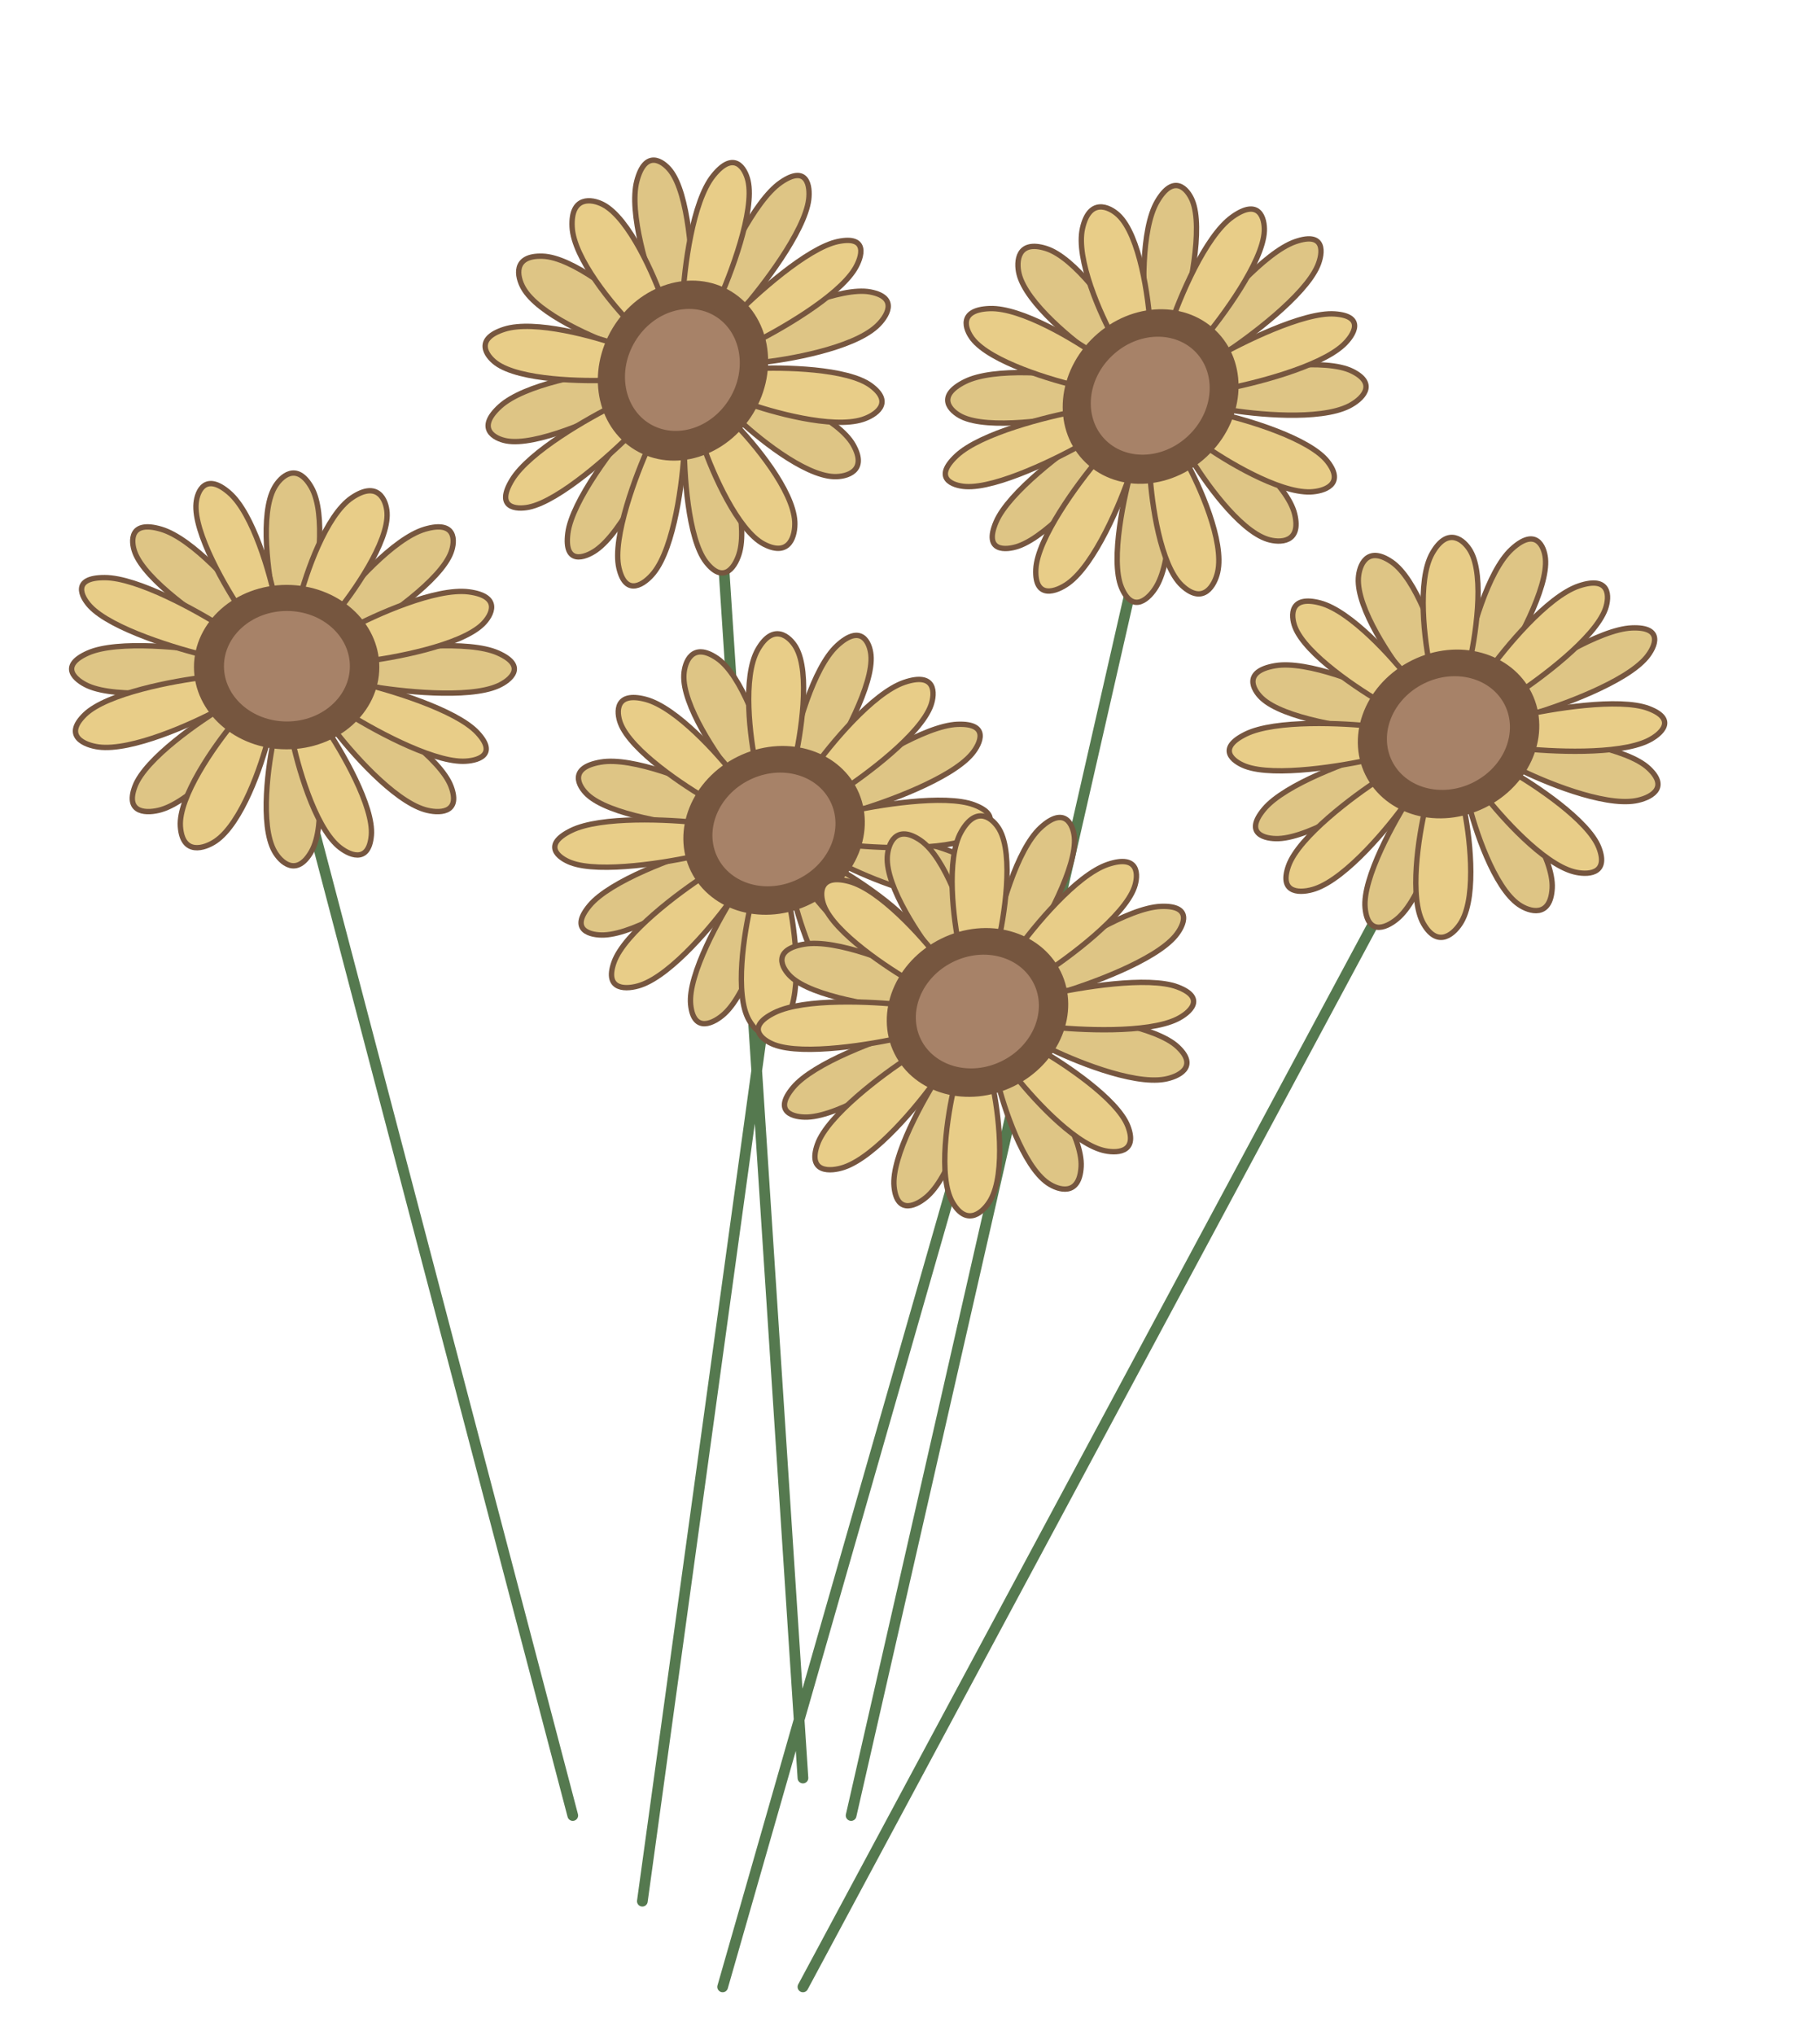 <svg width="170" height="190" viewBox="0 0 170 190" fill="none" xmlns="http://www.w3.org/2000/svg">
<path d="M25 61L53.5 169.5M73.5 79.5L60 177.5M137 70L75 185.5M109.5 38L79.5 169.5M66.5 36L75 166M93 96.5L67.5 185.5" stroke="#55794F" stroke-linecap="round" stroke-linejoin="round"/>
<path d="M29.097 45.522C27.712 43.065 26.211 44.498 25.634 45.522C24.249 47.978 25.057 53.71 25.634 56.269H29.097C29.674 53.71 30.482 47.978 29.097 45.522Z" fill="#DEC585" stroke="#76563F" stroke-width="0.5" stroke-linecap="round" stroke-linejoin="round"/>
<path d="M15.052 49.409C12.114 48.54 12.195 50.494 12.603 51.58C13.583 54.186 18.725 57.732 21.173 59.18L23.622 57.008C21.989 54.837 17.99 50.277 15.052 49.409Z" fill="#DEC585" stroke="#76563F" stroke-width="0.5" stroke-linecap="round" stroke-linejoin="round"/>
<path d="M8.22 60.965C5.45 62.193 7.066 63.524 8.22 64.035C10.99 65.264 17.454 64.547 20.339 64.035L20.339 60.965C17.454 60.453 10.99 59.736 8.22 60.965Z" fill="#DEC585" stroke="#76563F" stroke-width="0.5" stroke-linecap="round" stroke-linejoin="round"/>
<path d="M12.603 73.42C11.624 76.025 13.828 75.953 15.052 75.591C17.99 74.723 21.989 70.163 23.622 67.992L21.173 65.82C18.725 67.268 13.583 70.814 12.603 73.42Z" fill="#DEC585" stroke="#76563F" stroke-width="0.5" stroke-linecap="round" stroke-linejoin="round"/>
<path d="M29.097 79.478C27.712 81.935 26.211 80.502 25.634 79.478C24.249 77.022 25.057 71.29 25.634 68.731H29.097C29.674 71.29 30.482 77.022 29.097 79.478Z" fill="#DEC585" stroke="#76563F" stroke-width="0.5" stroke-linecap="round" stroke-linejoin="round"/>
<path d="M42.128 73.42C43.108 76.025 40.904 75.953 39.68 75.591C36.741 74.723 32.742 70.163 31.11 67.992L33.558 65.82C36.007 67.268 41.149 70.814 42.128 73.42Z" fill="#DEC585" stroke="#76563F" stroke-width="0.5" stroke-linecap="round" stroke-linejoin="round"/>
<path d="M46.512 60.965C49.282 62.193 47.666 63.524 46.512 64.035C43.741 65.264 37.278 64.547 34.392 64.035L34.392 60.965C37.278 60.453 43.741 59.736 46.512 60.965Z" fill="#DEC585" stroke="#76563F" stroke-width="0.5" stroke-linecap="round" stroke-linejoin="round"/>
<path d="M39.68 49.409C42.618 48.54 42.536 50.494 42.128 51.58C41.149 54.186 36.007 57.732 33.558 59.18L31.11 57.008C32.742 54.837 36.741 50.277 39.68 49.409Z" fill="#DEC585" stroke="#76563F" stroke-width="0.5" stroke-linecap="round" stroke-linejoin="round"/>
<path d="M21.421 46.016C19.188 44.07 18.421 45.85 18.316 46.984C18.065 49.703 21.102 54.92 22.652 57.188L25.757 56.22C25.242 53.629 23.654 47.961 21.421 46.016Z" fill="#E8CD88" stroke="#76563F" stroke-width="0.5" stroke-linecap="round" stroke-linejoin="round"/>
<path d="M9.774 53.926C6.689 53.923 7.579 55.705 8.41 56.597C10.405 58.736 16.649 60.612 19.522 61.283L20.886 58.613C18.467 57.052 12.86 53.93 9.774 53.926Z" fill="#E8CD88" stroke="#76563F" stroke-width="0.5" stroke-linecap="round" stroke-linejoin="round"/>
<path d="M7.923 66.724C5.862 68.733 7.92 69.573 9.206 69.742C12.294 70.147 18 67.573 20.468 66.235L19.184 63.218C16.289 63.55 9.983 64.716 7.923 66.724Z" fill="#E8CD88" stroke="#76563F" stroke-width="0.5" stroke-linecap="round" stroke-linejoin="round"/>
<path d="M16.848 77.151C17.033 79.906 19.114 79.219 20.131 78.532C22.573 76.882 24.44 71.421 25.068 68.897L21.785 67.516C20.062 69.58 16.663 74.397 16.848 77.151Z" fill="#E8CD88" stroke="#76563F" stroke-width="0.5" stroke-linecap="round" stroke-linejoin="round"/>
<path d="M34.684 78.016C34.433 80.736 32.51 79.795 31.579 78.984C29.346 77.039 27.758 71.371 27.243 68.78L30.348 67.812C31.898 70.08 34.935 75.297 34.684 78.016Z" fill="#E8CD88" stroke="#76563F" stroke-width="0.5" stroke-linecap="round" stroke-linejoin="round"/>
<path d="M44.59 68.403C46.584 70.543 44.511 71.075 43.226 71.074C40.141 71.07 34.533 67.948 32.114 66.387L33.478 63.717C36.351 64.388 42.596 66.264 44.59 68.403Z" fill="#E8CD88" stroke="#76563F" stroke-width="0.5" stroke-linecap="round" stroke-linejoin="round"/>
<path d="M43.794 55.258C46.881 55.664 45.936 57.439 45.078 58.276C43.017 60.284 36.711 61.45 33.816 61.782L32.532 58.765C35 57.427 40.706 54.853 43.794 55.258Z" fill="#E8CD88" stroke="#76563F" stroke-width="0.5" stroke-linecap="round" stroke-linejoin="round"/>
<path d="M32.869 46.468C35.31 44.818 36.075 46.701 36.152 47.849C36.337 50.603 32.938 55.42 31.215 57.483L27.932 56.103C28.561 53.579 30.427 48.118 32.869 46.468Z" fill="#E8CD88" stroke="#76563F" stroke-width="0.5" stroke-linecap="round" stroke-linejoin="round"/>
<path d="M35.181 62.282C35.181 66.357 31.446 69.709 26.774 69.709C22.102 69.709 18.367 66.357 18.367 62.282C18.367 58.208 22.102 54.856 26.774 54.856C31.446 54.856 35.181 58.208 35.181 62.282Z" fill="#76563F" stroke="#76563F" stroke-width="0.5"/>
<path d="M32.931 62.2C32.931 65.16 30.215 67.609 26.8 67.609C23.385 67.609 20.669 65.16 20.669 62.2C20.669 59.241 23.385 56.792 26.8 56.792C30.215 56.792 32.931 59.241 32.931 62.2Z" fill="#A78268" stroke="#76563F" stroke-width="0.5"/>
<path d="M66.985 61.461C64.657 59.869 63.944 61.818 63.878 62.991C63.721 65.807 66.978 70.592 68.626 72.633L71.732 71.104C71.12 68.553 69.313 63.054 66.985 61.461Z" fill="#DEC585" stroke="#76563F" stroke-width="0.5" stroke-linecap="round" stroke-linejoin="round"/>
<path d="M56.101 71.153C53.081 71.671 54.018 73.389 54.864 74.182C56.893 76.087 63.073 76.998 65.909 77.215L67.147 74.186C64.723 72.959 59.121 70.634 56.101 71.153Z" fill="#DEC585" stroke="#76563F" stroke-width="0.5" stroke-linecap="round" stroke-linejoin="round"/>
<path d="M55.076 84.538C53.134 86.864 55.171 87.344 56.433 87.293C59.461 87.171 64.943 83.673 67.306 81.94L65.949 79.185C63.135 80 57.019 82.213 55.076 84.538Z" fill="#DEC585" stroke="#76563F" stroke-width="0.5" stroke-linecap="round" stroke-linejoin="round"/>
<path d="M64.51 93.776C64.783 96.546 66.728 95.508 67.666 94.643C69.919 92.566 71.493 86.708 71.998 84.039L68.842 83.173C67.285 85.553 64.238 91.006 64.51 93.776Z" fill="#DEC585" stroke="#76563F" stroke-width="0.5" stroke-linecap="round" stroke-linejoin="round"/>
<path d="M81.984 91.926C81.827 94.742 79.847 94.119 78.878 93.456C76.55 91.864 74.743 86.364 74.13 83.813L77.237 82.284C78.885 84.325 82.142 89.11 81.984 91.926Z" fill="#DEC585" stroke="#76563F" stroke-width="0.5" stroke-linecap="round" stroke-linejoin="round"/>
<path d="M90.999 80.735C93.029 82.64 91.02 83.548 89.761 83.764C86.742 84.283 81.14 81.959 78.716 80.731L79.954 77.702C82.79 77.919 88.969 78.83 90.999 80.735Z" fill="#DEC585" stroke="#76563F" stroke-width="0.5" stroke-linecap="round" stroke-linejoin="round"/>
<path d="M89.43 67.624C92.458 67.502 91.596 69.41 90.786 70.379C88.844 72.705 82.728 74.917 79.913 75.732L78.557 72.977C80.92 71.244 86.402 67.746 89.43 67.624Z" fill="#DEC585" stroke="#76563F" stroke-width="0.5" stroke-linecap="round" stroke-linejoin="round"/>
<path d="M78.196 60.274C80.449 58.197 81.239 59.987 81.352 61.141C81.624 63.911 78.578 69.364 77.02 71.744L73.865 70.878C74.37 68.209 75.944 62.352 78.196 60.274Z" fill="#DEC585" stroke="#76563F" stroke-width="0.5" stroke-linecap="round" stroke-linejoin="round"/>
<path d="M60.316 65.295C57.454 64.536 57.552 66.472 57.958 67.535C58.935 70.086 63.964 73.425 66.356 74.775L68.714 72.535C67.107 70.438 63.179 66.054 60.316 65.295Z" fill="#E8CD88" stroke="#76563F" stroke-width="0.5" stroke-linecap="round" stroke-linejoin="round"/>
<path d="M53.362 77.537C50.593 78.897 52.178 80.102 53.318 80.535C56.052 81.573 62.483 80.499 65.356 79.832L65.401 76.834C62.542 76.501 56.131 76.177 53.362 77.537Z" fill="#E8CD88" stroke="#76563F" stroke-width="0.5" stroke-linecap="round" stroke-linejoin="round"/>
<path d="M57.354 89.837C56.392 92.549 58.609 92.394 59.838 91.977C62.787 90.977 66.77 86.147 68.392 83.856L65.908 81.716C63.457 83.293 58.315 87.124 57.354 89.837Z" fill="#E8CD88" stroke="#76563F" stroke-width="0.5" stroke-linecap="round" stroke-linejoin="round"/>
<path d="M69.967 95.249C71.35 97.638 72.913 96.103 73.522 95.037C74.984 92.478 74.247 86.755 73.695 84.213L70.14 84.424C69.506 87.037 68.584 92.859 69.967 95.249Z" fill="#E8CD88" stroke="#76563F" stroke-width="0.5" stroke-linecap="round" stroke-linejoin="round"/>
<path d="M86.351 88.147C87.327 90.697 85.186 90.703 83.993 90.386C81.13 89.628 77.202 85.244 75.595 83.147L77.953 80.907C80.346 82.257 85.375 85.596 86.351 88.147Z" fill="#E8CD88" stroke="#76563F" stroke-width="0.5" stroke-linecap="round" stroke-linejoin="round"/>
<path d="M90.992 75.147C93.726 76.185 92.101 77.578 90.947 78.145C88.178 79.505 81.768 79.18 78.909 78.848L78.953 75.85C81.826 75.183 88.257 74.108 90.992 75.147Z" fill="#E8CD88" stroke="#76563F" stroke-width="0.5" stroke-linecap="round" stroke-linejoin="round"/>
<path d="M84.471 63.705C87.42 62.705 87.356 64.715 86.956 65.845C85.994 68.557 80.852 72.389 78.401 73.966L75.917 71.825C77.539 69.535 81.522 64.705 84.471 63.705Z" fill="#E8CD88" stroke="#76563F" stroke-width="0.5" stroke-linecap="round" stroke-linejoin="round"/>
<path d="M70.787 60.645C72.249 58.086 73.766 59.438 74.342 60.433C75.725 62.823 74.803 68.645 74.169 71.257L70.614 71.469C70.063 68.927 69.325 63.204 70.787 60.645Z" fill="#E8CD88" stroke="#76563F" stroke-width="0.5" stroke-linecap="round" stroke-linejoin="round"/>
<path d="M79.847 73.811C81.646 77.466 79.776 82.124 75.585 84.188C71.393 86.251 66.562 84.893 64.762 81.238C62.962 77.583 64.832 72.925 69.024 70.862C73.216 68.798 78.047 70.156 79.847 73.811Z" fill="#76563F" stroke="#76563F" stroke-width="0.5"/>
<path d="M77.792 74.731C79.1 77.387 77.745 80.783 74.681 82.292C71.617 83.8 68.099 82.803 66.791 80.148C65.484 77.492 66.839 74.096 69.903 72.587C72.967 71.079 76.485 72.076 77.792 74.731Z" fill="#A78268" stroke="#76563F" stroke-width="0.5"/>
<path d="M85.985 78.462C83.657 76.87 82.944 78.818 82.879 79.991C82.721 82.807 85.978 87.593 87.626 89.633L90.733 88.104C90.12 85.553 88.313 80.054 85.985 78.462Z" fill="#DEC585" stroke="#76563F" stroke-width="0.5" stroke-linecap="round" stroke-linejoin="round"/>
<path d="M75.102 88.153C72.082 88.672 73.018 90.389 73.864 91.183C75.894 93.088 82.073 93.998 84.909 94.215L86.147 91.186C83.723 89.959 78.121 87.634 75.102 88.153Z" fill="#DEC585" stroke="#76563F" stroke-width="0.5" stroke-linecap="round" stroke-linejoin="round"/>
<path d="M74.076 101.538C72.134 103.864 74.171 104.344 75.433 104.293C78.461 104.172 83.943 100.674 86.306 98.94L84.95 96.185C82.135 97 76.019 99.213 74.076 101.538Z" fill="#DEC585" stroke="#76563F" stroke-width="0.5" stroke-linecap="round" stroke-linejoin="round"/>
<path d="M83.511 110.776C83.783 113.547 85.728 112.508 86.667 111.643C88.919 109.566 90.493 103.708 90.998 101.039L87.842 100.173C86.285 102.553 83.239 108.006 83.511 110.776Z" fill="#DEC585" stroke="#76563F" stroke-width="0.5" stroke-linecap="round" stroke-linejoin="round"/>
<path d="M100.984 108.926C100.827 111.742 98.848 111.119 97.878 110.456C95.55 108.864 93.743 103.364 93.131 100.814L96.237 99.284C97.885 101.325 101.142 106.111 100.984 108.926Z" fill="#DEC585" stroke="#76563F" stroke-width="0.5" stroke-linecap="round" stroke-linejoin="round"/>
<path d="M109.999 97.735C112.029 99.64 110.02 100.548 108.762 100.764C105.742 101.283 100.14 98.959 97.716 97.732L98.954 94.702C101.79 94.919 107.97 95.83 109.999 97.735Z" fill="#DEC585" stroke="#76563F" stroke-width="0.5" stroke-linecap="round" stroke-linejoin="round"/>
<path d="M108.43 84.624C111.458 84.503 110.596 86.41 109.787 87.379C107.844 89.705 101.728 91.917 98.913 92.733L97.557 89.978C99.92 88.244 105.402 84.746 108.43 84.624Z" fill="#DEC585" stroke="#76563F" stroke-width="0.5" stroke-linecap="round" stroke-linejoin="round"/>
<path d="M97.197 77.275C99.449 75.198 100.239 76.987 100.352 78.141C100.625 80.911 97.578 86.364 96.021 88.745L92.865 87.878C93.37 85.209 94.944 79.352 97.197 77.275Z" fill="#DEC585" stroke="#76563F" stroke-width="0.5" stroke-linecap="round" stroke-linejoin="round"/>
<path d="M79.317 82.295C76.454 81.537 76.552 83.473 76.959 84.535C77.935 87.086 82.964 90.425 85.356 91.775L87.714 89.535C86.108 87.438 82.179 83.054 79.317 82.295Z" fill="#E8CD88" stroke="#76563F" stroke-width="0.5" stroke-linecap="round" stroke-linejoin="round"/>
<path d="M72.362 94.537C69.593 95.897 71.179 97.103 72.318 97.535C75.052 98.574 81.483 97.499 84.357 96.832L84.401 93.834C81.542 93.502 75.132 93.177 72.362 94.537Z" fill="#E8CD88" stroke="#76563F" stroke-width="0.5" stroke-linecap="round" stroke-linejoin="round"/>
<path d="M76.354 106.837C75.392 109.549 77.61 109.394 78.839 108.977C81.788 107.977 85.77 103.147 87.393 100.857L84.908 98.716C82.457 100.293 77.315 104.125 76.354 106.837Z" fill="#E8CD88" stroke="#76563F" stroke-width="0.5" stroke-linecap="round" stroke-linejoin="round"/>
<path d="M88.967 112.249C90.35 114.638 91.913 113.103 92.522 112.037C93.984 109.478 93.247 103.755 92.695 101.213L89.14 101.425C88.507 104.037 87.585 109.859 88.967 112.249Z" fill="#E8CD88" stroke="#76563F" stroke-width="0.5" stroke-linecap="round" stroke-linejoin="round"/>
<path d="M105.351 105.147C106.327 107.698 104.186 107.703 102.993 107.387C100.13 106.628 96.202 102.244 94.596 100.147L96.954 97.907C99.346 99.257 104.375 102.596 105.351 105.147Z" fill="#E8CD88" stroke="#76563F" stroke-width="0.5" stroke-linecap="round" stroke-linejoin="round"/>
<path d="M109.992 92.147C112.726 93.185 111.102 94.578 109.948 95.145C107.178 96.505 100.768 96.181 97.909 95.848L97.953 92.85C100.827 92.183 107.258 91.109 109.992 92.147Z" fill="#E8CD88" stroke="#76563F" stroke-width="0.5" stroke-linecap="round" stroke-linejoin="round"/>
<path d="M103.471 80.705C106.42 79.705 106.356 81.715 105.956 82.845C104.994 85.558 99.853 89.389 97.402 90.966L94.917 88.826C96.54 86.535 100.522 81.705 103.471 80.705Z" fill="#E8CD88" stroke="#76563F" stroke-width="0.5" stroke-linecap="round" stroke-linejoin="round"/>
<path d="M89.787 77.645C91.249 75.086 92.766 76.438 93.343 77.433C94.725 79.823 93.803 85.645 93.169 88.258L89.614 88.469C89.063 85.927 88.326 80.204 89.787 77.645Z" fill="#E8CD88" stroke="#76563F" stroke-width="0.5" stroke-linecap="round" stroke-linejoin="round"/>
<path d="M98.847 90.811C100.647 94.467 98.777 99.124 94.585 101.188C90.394 103.251 85.562 101.893 83.763 98.238C81.963 94.583 83.833 89.925 88.024 87.862C92.216 85.798 97.047 87.156 98.847 90.811Z" fill="#76563F" stroke="#76563F" stroke-width="0.5"/>
<path d="M96.793 91.732C98.1 94.387 96.745 97.784 93.681 99.292C90.617 100.801 87.099 99.803 85.791 97.148C84.484 94.493 85.839 91.096 88.903 89.587C91.967 88.079 95.485 89.076 96.793 91.732Z" fill="#A78268" stroke="#76563F" stroke-width="0.5"/>
<path d="M129.985 52.462C127.658 50.87 126.944 52.818 126.879 53.991C126.721 56.807 129.978 61.593 131.626 63.633L134.733 62.104C134.12 59.553 132.313 54.054 129.985 52.462Z" fill="#DEC585" stroke="#76563F" stroke-width="0.5" stroke-linecap="round" stroke-linejoin="round"/>
<path d="M119.101 62.153C116.082 62.672 117.018 64.389 117.864 65.183C119.893 67.088 126.073 67.998 128.909 68.215L130.147 65.186C127.723 63.959 122.121 61.634 119.101 62.153Z" fill="#DEC585" stroke="#76563F" stroke-width="0.5" stroke-linecap="round" stroke-linejoin="round"/>
<path d="M118.077 75.538C116.134 77.864 118.171 78.344 119.433 78.293C122.461 78.171 127.943 74.674 130.306 72.94L128.95 70.185C126.135 71 120.019 73.213 118.077 75.538Z" fill="#DEC585" stroke="#76563F" stroke-width="0.5" stroke-linecap="round" stroke-linejoin="round"/>
<path d="M127.511 84.776C127.783 87.547 129.728 86.508 130.667 85.643C132.919 83.566 134.493 77.708 134.998 75.039L131.842 74.173C130.285 76.553 127.239 82.006 127.511 84.776Z" fill="#DEC585" stroke="#76563F" stroke-width="0.5" stroke-linecap="round" stroke-linejoin="round"/>
<path d="M144.984 82.926C144.827 85.742 142.848 85.119 141.878 84.456C139.55 82.864 137.743 77.364 137.13 74.814L140.237 73.284C141.885 75.325 145.142 80.111 144.984 82.926Z" fill="#DEC585" stroke="#76563F" stroke-width="0.5" stroke-linecap="round" stroke-linejoin="round"/>
<path d="M153.999 71.735C156.029 73.64 154.02 74.548 152.762 74.764C149.742 75.283 144.14 72.959 141.716 71.732L142.954 68.702C145.79 68.919 151.97 69.83 153.999 71.735Z" fill="#DEC585" stroke="#76563F" stroke-width="0.5" stroke-linecap="round" stroke-linejoin="round"/>
<path d="M152.43 58.624C155.458 58.503 154.596 60.41 153.787 61.379C151.844 63.705 145.728 65.917 142.914 66.733L141.557 63.978C143.92 62.244 149.402 58.746 152.43 58.624Z" fill="#DEC585" stroke="#76563F" stroke-width="0.5" stroke-linecap="round" stroke-linejoin="round"/>
<path d="M141.196 51.275C143.449 49.198 144.239 50.987 144.352 52.141C144.625 54.911 141.578 60.364 140.021 62.745L136.865 61.878C137.37 59.209 138.944 53.352 141.196 51.275Z" fill="#DEC585" stroke="#76563F" stroke-width="0.5" stroke-linecap="round" stroke-linejoin="round"/>
<path d="M123.317 56.295C120.454 55.537 120.552 57.473 120.959 58.535C121.935 61.086 126.964 64.425 129.356 65.775L131.714 63.535C130.108 61.438 126.179 57.054 123.317 56.295Z" fill="#E8CD88" stroke="#76563F" stroke-width="0.5" stroke-linecap="round" stroke-linejoin="round"/>
<path d="M116.362 68.537C113.593 69.897 115.179 71.103 116.318 71.535C119.052 72.574 125.483 71.499 128.357 70.832L128.401 67.834C125.542 67.502 119.131 67.177 116.362 68.537Z" fill="#E8CD88" stroke="#76563F" stroke-width="0.5" stroke-linecap="round" stroke-linejoin="round"/>
<path d="M120.354 80.837C119.392 83.549 121.61 83.394 122.838 82.977C125.788 81.977 129.77 77.147 131.393 74.857L128.908 72.716C126.457 74.293 121.315 78.125 120.354 80.837Z" fill="#E8CD88" stroke="#76563F" stroke-width="0.5" stroke-linecap="round" stroke-linejoin="round"/>
<path d="M132.967 86.249C134.35 88.638 135.914 87.103 136.523 86.037C137.984 83.478 137.247 77.755 136.696 75.213L133.14 75.424C132.507 78.037 131.585 83.859 132.967 86.249Z" fill="#E8CD88" stroke="#76563F" stroke-width="0.5" stroke-linecap="round" stroke-linejoin="round"/>
<path d="M149.351 79.147C150.327 81.698 148.186 81.703 146.993 81.387C144.131 80.628 140.202 76.244 138.596 74.147L140.954 71.907C143.346 73.257 148.375 76.596 149.351 79.147Z" fill="#E8CD88" stroke="#76563F" stroke-width="0.5" stroke-linecap="round" stroke-linejoin="round"/>
<path d="M153.992 66.147C156.726 67.185 155.102 68.578 153.948 69.145C151.178 70.505 144.768 70.181 141.909 69.848L141.953 66.85C144.827 66.183 151.258 65.109 153.992 66.147Z" fill="#E8CD88" stroke="#76563F" stroke-width="0.5" stroke-linecap="round" stroke-linejoin="round"/>
<path d="M147.471 54.705C150.42 53.705 150.356 55.715 149.956 56.845C148.994 59.557 143.852 63.389 141.402 64.966L138.917 62.825C140.54 60.535 144.522 55.705 147.471 54.705Z" fill="#E8CD88" stroke="#76563F" stroke-width="0.5" stroke-linecap="round" stroke-linejoin="round"/>
<path d="M133.787 51.645C135.249 49.086 136.767 50.438 137.343 51.433C138.725 53.823 137.803 59.645 137.17 62.258L133.614 62.469C133.063 59.927 132.326 54.204 133.787 51.645Z" fill="#E8CD88" stroke="#76563F" stroke-width="0.5" stroke-linecap="round" stroke-linejoin="round"/>
<path d="M142.847 64.811C144.647 68.467 142.777 73.124 138.585 75.188C134.394 77.251 129.562 75.894 127.762 72.238C125.963 68.583 127.833 63.925 132.024 61.862C136.216 59.798 141.047 61.156 142.847 64.811Z" fill="#76563F" stroke="#76563F" stroke-width="0.5"/>
<path d="M140.793 65.732C142.1 68.387 140.745 71.784 137.681 73.292C134.617 74.801 131.099 73.803 129.792 71.148C128.484 68.493 129.839 65.096 132.903 63.587C135.967 62.079 139.485 63.076 140.793 65.732Z" fill="#A78268" stroke="#76563F" stroke-width="0.5"/>
<path d="M97.713 23.201C95.023 22.355 94.908 24.426 95.186 25.568C95.855 28.308 100.363 31.939 102.533 33.412L105.061 31.044C103.732 28.782 100.404 24.047 97.713 23.201Z" fill="#DEC585" stroke="#76563F" stroke-width="0.5" stroke-linecap="round" stroke-linejoin="round"/>
<path d="M90.12 35.639C87.382 37.014 88.777 38.384 89.817 38.898C92.313 40.13 98.491 39.203 101.267 38.586L101.57 35.327C98.894 34.858 92.858 34.264 90.12 35.639Z" fill="#DEC585" stroke="#76563F" stroke-width="0.5" stroke-linecap="round" stroke-linejoin="round"/>
<path d="M93.034 48.743C91.852 51.534 93.941 51.4 95.133 50.985C97.994 49.987 102.222 45.046 103.978 42.699L101.879 40.458C99.423 42.057 94.216 45.953 93.034 48.743Z" fill="#DEC585" stroke="#76563F" stroke-width="0.5" stroke-linecap="round" stroke-linejoin="round"/>
<path d="M104.748 54.837C105.814 57.408 107.373 55.849 108.019 54.748C109.57 52.105 109.371 46.044 109.078 43.343L105.807 43.432C105.009 46.163 103.681 52.266 104.748 54.837Z" fill="#DEC585" stroke="#76563F" stroke-width="0.5" stroke-linecap="round" stroke-linejoin="round"/>
<path d="M120.927 47.983C121.596 50.723 119.521 50.703 118.4 50.351C115.71 49.505 112.381 44.769 111.053 42.507L113.58 40.139C115.75 41.612 120.259 45.244 120.927 47.983Z" fill="#DEC585" stroke="#76563F" stroke-width="0.5" stroke-linecap="round" stroke-linejoin="round"/>
<path d="M126.296 34.653C128.792 35.885 127.134 37.339 125.993 37.912C123.255 39.287 117.219 38.693 114.543 38.224L114.846 34.965C117.623 34.348 123.8 33.421 126.296 34.653Z" fill="#DEC585" stroke="#76563F" stroke-width="0.5" stroke-linecap="round" stroke-linejoin="round"/>
<path d="M120.98 22.566C123.842 21.569 123.572 23.645 123.079 24.807C121.897 27.598 116.69 31.494 114.234 33.093L112.135 30.852C113.891 28.505 118.119 23.564 120.98 22.566Z" fill="#DEC585" stroke="#76563F" stroke-width="0.5" stroke-linecap="round" stroke-linejoin="round"/>
<path d="M108.094 18.803C109.645 16.16 110.921 17.642 111.366 18.714C112.432 21.285 111.104 27.389 110.306 30.119L107.035 30.208C106.742 27.507 106.544 21.445 108.094 18.803Z" fill="#DEC585" stroke="#76563F" stroke-width="0.5" stroke-linecap="round" stroke-linejoin="round"/>
<path d="M92.448 28.809C89.489 28.916 90.146 30.739 90.844 31.638C92.52 33.794 98.303 35.525 100.985 36.121L102.589 33.292C100.442 31.753 95.408 28.702 92.448 28.809Z" fill="#E8CD88" stroke="#76563F" stroke-width="0.5" stroke-linecap="round" stroke-linejoin="round"/>
<path d="M89.356 42.544C87.103 44.651 88.971 45.343 90.186 45.425C93.104 45.623 98.944 42.724 101.5 41.25L100.67 38.369C97.838 38.883 91.61 40.437 89.356 42.544Z" fill="#E8CD88" stroke="#76563F" stroke-width="0.5" stroke-linecap="round" stroke-linejoin="round"/>
<path d="M96.754 53.15C96.623 56.025 98.699 55.231 99.754 54.475C102.284 52.66 104.689 46.88 105.575 44.217L102.576 42.892C100.69 45.114 96.885 50.276 96.754 53.15Z" fill="#E8CD88" stroke="#76563F" stroke-width="0.5" stroke-linecap="round" stroke-linejoin="round"/>
<path d="M110.396 54.659C112.414 56.542 113.464 54.619 113.736 53.422C114.39 50.548 112.019 45.287 110.752 43.015L107.413 44.252C107.566 46.936 108.378 52.775 110.396 54.659Z" fill="#E8CD88" stroke="#76563F" stroke-width="0.5" stroke-linecap="round" stroke-linejoin="round"/>
<path d="M124.005 43.097C125.681 45.253 123.634 45.882 122.401 45.926C119.441 46.033 114.407 42.981 112.26 41.443L113.865 38.613C116.546 39.209 122.329 40.941 124.005 43.097Z" fill="#E8CD88" stroke="#76563F" stroke-width="0.5" stroke-linecap="round" stroke-linejoin="round"/>
<path d="M124.663 29.309C127.581 29.507 126.432 31.313 125.493 32.191C123.239 34.297 117.011 35.852 114.18 36.366L113.35 33.485C115.905 32.011 121.745 29.111 124.663 29.309Z" fill="#E8CD88" stroke="#76563F" stroke-width="0.5" stroke-linecap="round" stroke-linejoin="round"/>
<path d="M115.096 20.259C117.626 18.445 118.15 20.387 118.095 21.584C117.965 24.459 114.16 29.621 112.274 31.842L109.274 30.517C110.16 27.854 112.565 22.074 115.096 20.259Z" fill="#E8CD88" stroke="#76563F" stroke-width="0.5" stroke-linecap="round" stroke-linejoin="round"/>
<path d="M101.113 21.313C101.767 18.44 103.612 19.291 104.453 20.076C106.471 21.96 107.283 27.799 107.437 30.483L104.097 31.72C102.83 29.448 100.459 24.186 101.113 21.313Z" fill="#E8CD88" stroke="#76563F" stroke-width="0.5" stroke-linecap="round" stroke-linejoin="round"/>
<path d="M113.612 31.274C116.397 34.248 115.963 39.248 112.553 42.441C109.143 45.635 104.126 45.742 101.34 42.768C98.555 39.795 98.989 34.795 102.399 31.601C105.809 28.407 110.826 28.3 113.612 31.274Z" fill="#76563F" stroke="#76563F" stroke-width="0.5"/>
<path d="M111.914 32.752C113.937 34.912 113.629 38.556 111.137 40.891C108.644 43.225 104.988 43.295 102.965 41.135C100.941 38.975 101.249 35.331 103.742 32.996C106.234 30.661 109.89 30.592 111.914 32.752Z" fill="#A78268" stroke="#76563F" stroke-width="0.5"/>
<path d="M50.674 23.919C47.855 23.828 48.301 25.854 48.877 26.879C50.258 29.337 55.577 31.621 58.064 32.456L59.861 29.496C57.973 27.674 53.492 24.009 50.674 23.919Z" fill="#DEC585" stroke="#76563F" stroke-width="0.5" stroke-linecap="round" stroke-linejoin="round"/>
<path d="M46.708 37.942C44.441 40.003 46.154 40.947 47.294 41.162C50.029 41.677 55.729 39.121 58.237 37.78L57.652 34.56C54.949 34.828 48.975 35.881 46.708 37.942Z" fill="#DEC585" stroke="#76563F" stroke-width="0.5" stroke-linecap="round" stroke-linejoin="round"/>
<path d="M53.041 49.779C52.654 52.784 54.63 52.093 55.666 51.372C58.154 49.641 60.895 43.744 61.955 41.012L59.33 39.419C57.395 41.62 53.429 46.773 53.041 49.779Z" fill="#DEC585" stroke="#76563F" stroke-width="0.5" stroke-linecap="round" stroke-linejoin="round"/>
<path d="M65.963 52.495C67.682 54.684 68.764 52.763 69.09 51.528C69.872 48.566 68.049 42.781 67.04 40.259L63.914 41.225C63.88 44.07 64.244 50.305 65.963 52.495Z" fill="#DEC585" stroke="#76563F" stroke-width="0.5" stroke-linecap="round" stroke-linejoin="round"/>
<path d="M79.701 41.539C81.082 43.998 79.079 44.537 77.904 44.499C75.085 44.409 70.605 40.743 68.717 38.922L70.514 35.962C73.001 36.797 78.32 39.081 79.701 41.539Z" fill="#DEC585" stroke="#76563F" stroke-width="0.5" stroke-linecap="round" stroke-linejoin="round"/>
<path d="M81.284 27.256C84.019 27.771 82.814 29.617 81.869 30.476C79.602 32.537 73.629 33.589 70.926 33.858L70.341 30.638C72.849 29.296 78.548 26.741 81.284 27.256Z" fill="#DEC585" stroke="#76563F" stroke-width="0.5" stroke-linecap="round" stroke-linejoin="round"/>
<path d="M72.912 17.046C75.399 15.315 75.698 17.387 75.537 18.639C75.149 21.645 71.182 26.798 69.248 28.999L66.623 27.406C67.682 24.674 70.424 18.776 72.912 17.046Z" fill="#DEC585" stroke="#76563F" stroke-width="0.5" stroke-linecap="round" stroke-linejoin="round"/>
<path d="M59.488 16.889C60.27 13.927 61.898 15.011 62.615 15.923C64.334 18.112 64.697 24.348 64.664 27.192L61.537 28.159C60.528 25.637 58.706 19.852 59.488 16.889Z" fill="#DEC585" stroke="#76563F" stroke-width="0.5" stroke-linecap="round" stroke-linejoin="round"/>
<path d="M47.113 30.737C44.291 31.636 45.414 33.216 46.329 33.893C48.524 35.519 54.559 35.63 57.302 35.482L58.086 32.326C55.604 31.421 49.934 29.837 47.113 30.737Z" fill="#E8CD88" stroke="#76563F" stroke-width="0.5" stroke-linecap="round" stroke-linejoin="round"/>
<path d="M47.831 44.798C46.228 47.434 48.213 47.597 49.406 47.349C52.27 46.755 57.114 42.39 59.178 40.283L57.603 37.731C55.014 38.989 49.435 42.162 47.831 44.798Z" fill="#E8CD88" stroke="#76563F" stroke-width="0.5" stroke-linecap="round" stroke-linejoin="round"/>
<path d="M57.811 53.022C58.458 55.825 60.244 54.502 61.056 53.49C63.005 51.061 63.766 44.847 63.902 42.044L60.657 41.575C59.438 44.222 57.163 50.218 57.811 53.022Z" fill="#E8CD88" stroke="#76563F" stroke-width="0.5" stroke-linecap="round" stroke-linejoin="round"/>
<path d="M71.355 50.803C73.806 52.074 74.299 49.939 74.239 48.712C74.096 45.769 70.396 41.34 68.565 39.493L65.681 41.583C66.551 44.126 68.905 49.531 71.355 50.803Z" fill="#E8CD88" stroke="#76563F" stroke-width="0.5" stroke-linecap="round" stroke-linejoin="round"/>
<path d="M81.35 36.005C83.545 37.63 81.742 38.786 80.567 39.161C77.745 40.061 72.076 38.477 69.594 37.572L70.377 34.416C73.121 34.268 79.156 34.379 81.35 36.005Z" fill="#E8CD88" stroke="#76563F" stroke-width="0.5" stroke-linecap="round" stroke-linejoin="round"/>
<path d="M78.273 22.549C81.137 21.954 80.516 24.002 79.848 25.1C78.244 27.736 72.665 30.91 70.076 32.167L68.501 29.615C70.565 27.508 75.409 23.143 78.273 22.549Z" fill="#E8CD88" stroke="#76563F" stroke-width="0.5" stroke-linecap="round" stroke-linejoin="round"/>
<path d="M66.623 16.408C68.572 13.979 69.599 15.708 69.869 16.876C70.516 19.68 68.241 25.675 67.023 28.323L63.777 27.854C63.914 25.051 64.674 18.837 66.623 16.408Z" fill="#E8CD88" stroke="#76563F" stroke-width="0.5" stroke-linecap="round" stroke-linejoin="round"/>
<path d="M53.44 21.186C53.297 18.242 55.303 18.566 56.324 19.096C58.774 20.367 61.128 25.771 61.998 28.315L59.115 30.405C57.283 28.558 53.584 24.129 53.44 21.186Z" fill="#E8CD88" stroke="#76563F" stroke-width="0.5" stroke-linecap="round" stroke-linejoin="round"/>
<path d="M68.158 27.415C71.641 29.53 72.569 34.462 70.144 38.456C67.72 42.449 62.916 43.902 59.433 41.788C55.951 39.674 55.023 34.742 57.447 30.748C59.872 26.754 64.675 25.301 68.158 27.415Z" fill="#76563F" stroke="#76563F" stroke-width="0.5"/>
<path d="M66.921 29.296C69.451 30.832 70.135 34.424 68.363 37.343C66.591 40.263 63.088 41.314 60.558 39.778C58.028 38.242 57.344 34.65 59.116 31.73C60.888 28.811 64.391 27.76 66.921 29.296Z" fill="#A78268" stroke="#76563F" stroke-width="0.5"/>
</svg>
